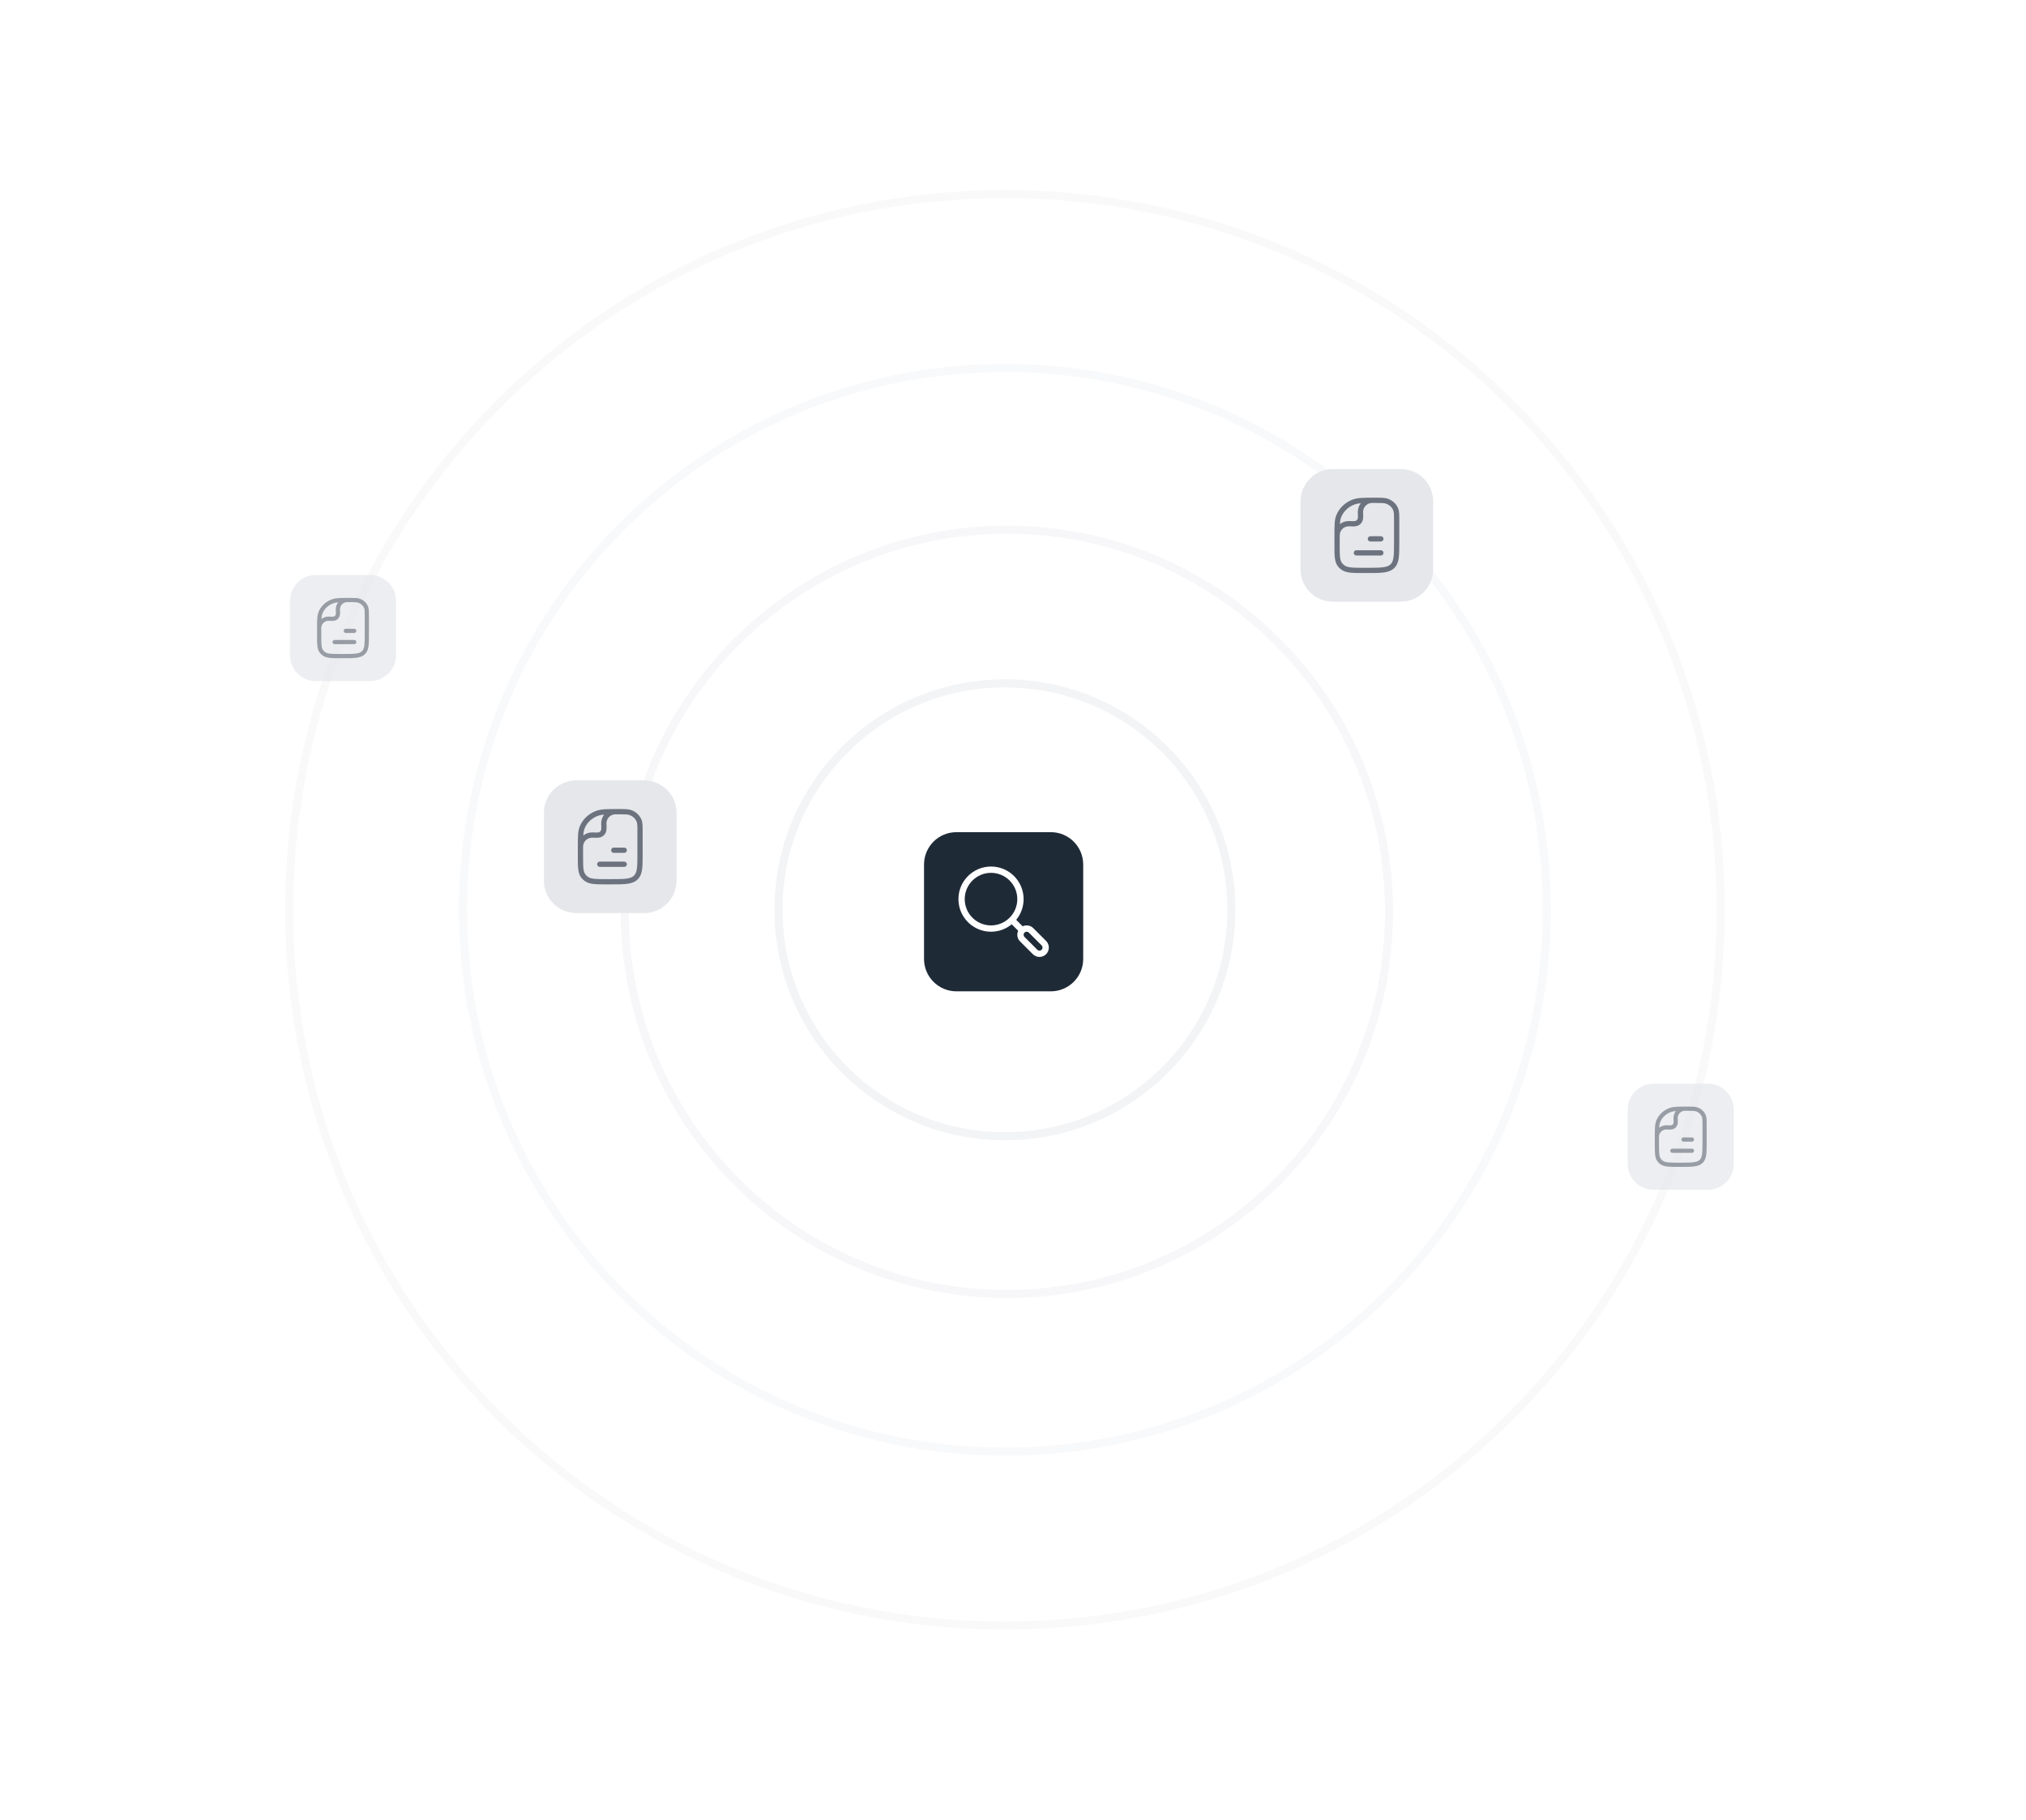 <svg width="501" height="450" viewBox="0 0 501 450" fill="none" xmlns="http://www.w3.org/2000/svg">
<path d="M248.5 449C124.788 449 24.5 348.712 24.5 225C24.5 101.288 124.788 1 248.5 1C372.212 1 472.5 101.288 472.5 225C472.5 348.712 372.212 449 248.5 449Z" stroke="white" stroke-opacity="0.1" stroke-width="2" stroke-linecap="round"/>
<path d="M248.5 281C217.572 281 192.5 255.928 192.5 225C192.5 194.072 217.572 169 248.5 169C279.428 169 304.5 194.072 304.5 225C304.5 255.928 279.428 281 248.5 281Z" stroke="#F3F4F6" stroke-width="2" stroke-linecap="round"/>
<g opacity="0.7">
<path d="M249 320C196.809 320 154.5 277.691 154.5 225.5C154.5 173.309 196.809 131 249 131C301.191 131 343.5 173.309 343.5 225.5C343.5 277.691 301.191 320 249 320Z" stroke="#F3F4F6" stroke-width="2" stroke-linecap="round"/>
</g>
<g opacity="0.55">
<path d="M248.5 359C174.494 359 114.5 299.006 114.5 225C114.5 150.994 174.494 91 248.5 91C322.506 91 382.5 150.994 382.5 225C382.5 299.006 322.506 359 248.5 359Z" stroke="#F3F4F6" stroke-width="2" stroke-linecap="round"/>
</g>
<g opacity="0.5">
<path d="M248.5 402C150.746 402 71.5 322.754 71.5 225C71.5 127.246 150.746 48 248.5 48C346.254 48 425.5 127.246 425.5 225C425.5 322.754 346.254 402 248.5 402Z" stroke="#F3F4F6" stroke-width="2" stroke-linecap="round"/>
</g>
<path d="M321.602 124C321.602 119.582 325.183 116 329.602 116H346.402C350.82 116 354.402 119.582 354.402 124V140.8C354.402 145.218 350.82 148.8 346.402 148.8H329.602C325.183 148.8 321.602 145.218 321.602 140.8V124Z" fill="#E5E7EB"/>
<path d="M341.472 133.915C341.831 133.915 342.122 133.624 342.122 133.265C342.122 132.906 341.831 132.615 341.472 132.615H338.872C338.513 132.615 338.222 132.906 338.222 133.265C338.222 133.624 338.513 133.915 338.872 133.915H341.472Z" fill="#6C737F"/>
<path d="M341.472 137.382C341.831 137.382 342.122 137.091 342.122 136.732C342.122 136.373 341.831 136.082 341.472 136.082L335.405 136.082C335.046 136.082 334.755 136.373 334.755 136.732C334.755 137.091 335.046 137.382 335.405 137.382H341.472Z" fill="#6C737F"/>
<path fill-rule="evenodd" clip-rule="evenodd" d="M338.052 141.715H337.298C335.916 141.715 334.829 141.715 333.966 141.625C333.084 141.534 332.36 141.342 331.74 140.905C331.409 140.672 331.114 140.395 330.864 140.081C330.392 139.487 330.184 138.789 330.085 137.946C329.988 137.128 329.988 136.099 329.988 134.804V132.533C329.988 131.269 329.988 130.288 330.04 129.496C330.093 128.694 330.202 128.041 330.44 127.439C331.167 125.606 332.696 124.175 334.616 123.501C335.811 123.082 337.278 123.082 339.848 123.082L340.162 123.082C341.579 123.082 342.462 123.082 343.191 123.337C344.36 123.748 345.297 124.621 345.744 125.748C345.895 126.13 345.96 126.535 345.991 127.008C346.022 127.469 346.022 128.037 346.022 128.752V134.184C346.022 135.774 346.022 137.038 345.88 138.028C345.734 139.051 345.425 139.877 344.738 140.523C344.057 141.165 343.196 141.448 342.128 141.583C341.084 141.715 339.748 141.715 338.052 141.715ZM341.965 140.294C342.903 140.175 343.45 139.951 343.847 139.577C344.239 139.208 344.47 138.708 344.593 137.844C344.72 136.957 344.722 135.786 344.722 134.132V128.774C344.722 128.032 344.721 127.507 344.694 127.093C344.667 126.685 344.616 126.431 344.535 126.227C344.235 125.469 343.593 124.856 342.76 124.564C342.268 124.391 341.628 124.382 340.014 124.382C339.736 124.382 339.474 124.382 339.226 124.383C338.026 124.425 337.067 125.41 337.067 126.62C337.067 126.748 337.072 126.885 337.079 127.039L337.082 127.096C337.088 127.23 337.095 127.376 337.098 127.522C337.105 127.851 337.095 128.236 336.995 128.607C336.802 129.329 336.237 129.894 335.514 130.088C335.143 130.187 334.759 130.198 334.429 130.191C334.284 130.188 334.138 130.181 334.003 130.174L333.946 130.172C333.792 130.165 333.655 130.159 333.528 130.159C332.291 130.159 331.289 131.161 331.289 132.398C331.289 132.408 331.289 132.418 331.288 132.428C331.288 132.47 331.288 132.513 331.288 132.556V134.762C331.288 136.108 331.289 137.061 331.376 137.795C331.46 138.513 331.619 138.942 331.882 139.272C332.053 139.487 332.257 139.679 332.489 139.843C332.85 140.097 333.323 140.251 334.1 140.332C334.888 140.415 335.908 140.415 337.335 140.415H338.005C339.759 140.415 341.012 140.414 341.965 140.294ZM331.335 129.62C331.938 129.143 332.7 128.859 333.528 128.859C333.689 128.859 333.853 128.866 334.007 128.873L334.065 128.876C334.201 128.882 334.329 128.888 334.456 128.891C334.752 128.897 334.988 128.883 335.178 128.832C335.452 128.759 335.666 128.544 335.74 128.27C335.791 128.08 335.805 127.844 335.799 127.549C335.796 127.421 335.79 127.294 335.784 127.158L335.781 127.099C335.774 126.945 335.767 126.781 335.767 126.62C335.767 125.803 336.044 125.051 336.508 124.452C335.908 124.501 335.453 124.585 335.047 124.728C333.463 125.284 332.229 126.454 331.649 127.918C331.481 128.342 331.386 128.844 331.338 129.582C331.337 129.594 331.336 129.607 331.335 129.62Z" fill="#6C737F"/>
<path d="M134.5 201C134.5 196.582 138.082 193 142.5 193H159.3C163.718 193 167.3 196.582 167.3 201V217.8C167.3 222.218 163.718 225.8 159.3 225.8H142.5C138.082 225.8 134.5 222.218 134.5 217.8V201Z" fill="#E5E7EB"/>
<path d="M154.37 210.915C154.729 210.915 155.02 210.624 155.02 210.265C155.02 209.906 154.729 209.615 154.37 209.615H151.77C151.411 209.615 151.12 209.906 151.12 210.265C151.12 210.624 151.411 210.915 151.77 210.915H154.37Z" fill="#6C737F"/>
<path d="M154.37 214.382C154.729 214.382 155.02 214.091 155.02 213.732C155.02 213.373 154.729 213.082 154.37 213.082L148.303 213.082C147.944 213.082 147.653 213.373 147.653 213.732C147.653 214.091 147.944 214.382 148.303 214.382H154.37Z" fill="#6C737F"/>
<path fill-rule="evenodd" clip-rule="evenodd" d="M150.95 218.715H150.196C148.815 218.715 147.727 218.715 146.864 218.625C145.983 218.534 145.258 218.342 144.638 217.905C144.307 217.672 144.012 217.395 143.763 217.081C143.29 216.487 143.082 215.789 142.983 214.946C142.887 214.128 142.887 213.099 142.887 211.804V209.533C142.887 208.269 142.887 207.288 142.939 206.496C142.992 205.694 143.1 205.041 143.339 204.439C144.065 202.606 145.595 201.175 147.515 200.501C148.71 200.082 150.176 200.082 152.746 200.082L153.06 200.082C154.477 200.082 155.361 200.082 156.089 200.337C157.258 200.748 158.196 201.621 158.642 202.748C158.793 203.13 158.858 203.535 158.89 204.008C158.92 204.469 158.92 205.037 158.92 205.752V211.184C158.92 212.774 158.92 214.038 158.779 215.028C158.632 216.051 158.324 216.877 157.637 217.523C156.955 218.165 156.095 218.448 155.027 218.583C153.983 218.715 152.647 218.715 150.95 218.715ZM154.863 217.294C155.801 217.175 156.348 216.951 156.746 216.577C157.138 216.208 157.368 215.708 157.492 214.844C157.618 213.957 157.62 212.786 157.62 211.132V205.774C157.62 205.032 157.62 204.507 157.592 204.093C157.566 203.685 157.514 203.431 157.434 203.227C157.133 202.469 156.491 201.856 155.659 201.564C155.167 201.391 154.527 201.382 152.912 201.382C152.635 201.382 152.372 201.382 152.124 201.383C150.925 201.425 149.965 202.41 149.965 203.62C149.965 203.748 149.971 203.885 149.978 204.039L149.981 204.096C149.987 204.23 149.994 204.376 149.997 204.522C150.004 204.851 149.993 205.236 149.894 205.607C149.7 206.329 149.136 206.894 148.413 207.088C148.042 207.187 147.657 207.198 147.328 207.191C147.182 207.188 147.036 207.181 146.902 207.174L146.845 207.172C146.691 207.165 146.554 207.159 146.426 207.159C145.19 207.159 144.187 208.161 144.187 209.398C144.187 209.408 144.187 209.418 144.187 209.428C144.187 209.47 144.187 209.513 144.187 209.556V211.762C144.187 213.108 144.188 214.061 144.274 214.795C144.359 215.513 144.518 215.942 144.78 216.272C144.951 216.487 145.156 216.679 145.387 216.843C145.749 217.097 146.221 217.251 146.999 217.332C147.786 217.415 148.807 217.415 150.234 217.415H150.903C152.657 217.415 153.911 217.414 154.863 217.294ZM144.234 206.62C144.837 206.143 145.598 205.859 146.426 205.859C146.587 205.859 146.752 205.866 146.905 205.873L146.964 205.876C147.1 205.882 147.227 205.888 147.355 205.891C147.65 205.897 147.886 205.883 148.076 205.832C148.35 205.759 148.565 205.544 148.638 205.27C148.689 205.08 148.703 204.844 148.697 204.549C148.694 204.421 148.688 204.294 148.682 204.158L148.679 204.099C148.672 203.945 148.665 203.781 148.665 203.62C148.665 202.803 148.942 202.051 149.407 201.452C148.806 201.501 148.352 201.585 147.945 201.728C146.362 202.284 145.128 203.454 144.547 204.918C144.379 205.342 144.285 205.844 144.236 206.582C144.235 206.594 144.234 206.607 144.234 206.62Z" fill="#6C737F"/>
<g opacity="0.7">
<path d="M71.699 148.599C71.699 145.065 74.565 142.199 78.099 142.199H91.539C95.074 142.199 97.939 145.065 97.939 148.599V162.039C97.939 165.574 95.074 168.439 91.539 168.439H78.099C74.565 168.439 71.699 165.574 71.699 162.039V148.599Z" fill="#E5E7EB"/>
<path d="M87.593 156.534C87.88 156.534 88.113 156.301 88.113 156.014C88.113 155.727 87.88 155.494 87.593 155.494H85.513C85.226 155.494 84.993 155.727 84.993 156.014C84.993 156.301 85.226 156.534 85.513 156.534H87.593Z" fill="#6C737F"/>
<path d="M87.593 159.307C87.88 159.307 88.113 159.074 88.113 158.787C88.113 158.5 87.88 158.267 87.593 158.267L82.74 158.267C82.452 158.267 82.22 158.5 82.22 158.787C82.22 159.074 82.452 159.307 82.74 159.307H87.593Z" fill="#6C737F"/>
<path fill-rule="evenodd" clip-rule="evenodd" d="M84.857 162.774H84.254C83.149 162.774 82.278 162.774 81.588 162.702C80.883 162.628 80.303 162.475 79.808 162.126C79.543 161.939 79.307 161.717 79.107 161.466C78.729 160.991 78.563 160.433 78.483 159.759C78.406 159.104 78.406 158.281 78.406 157.245V155.428C78.406 154.417 78.406 153.632 78.448 152.999C78.49 152.357 78.577 151.834 78.768 151.353C79.349 149.887 80.573 148.742 82.109 148.203C83.065 147.867 84.238 147.867 86.294 147.867L86.545 147.867C87.679 147.867 88.385 147.867 88.968 148.071C89.904 148.4 90.653 149.099 91.011 150C91.132 150.305 91.184 150.63 91.209 151.008C91.233 151.377 91.233 151.831 91.233 152.403V156.748C91.233 158.021 91.233 159.032 91.12 159.824C91.003 160.643 90.756 161.303 90.206 161.82C89.661 162.333 88.973 162.56 88.118 162.668C87.283 162.774 86.214 162.774 84.857 162.774ZM87.988 161.636C88.738 161.542 89.176 161.362 89.493 161.063C89.807 160.768 89.992 160.368 90.09 159.677C90.192 158.967 90.193 158.03 90.193 156.707V152.421C90.193 151.827 90.193 151.407 90.171 151.076C90.149 150.75 90.108 150.546 90.044 150.383C89.803 149.777 89.29 149.287 88.624 149.053C88.23 148.915 87.718 148.907 86.427 148.907C86.205 148.907 85.995 148.907 85.796 148.908C84.837 148.941 84.069 149.73 84.069 150.698C84.069 150.8 84.073 150.909 84.079 151.033L84.081 151.078C84.086 151.186 84.092 151.302 84.094 151.419C84.1 151.683 84.091 151.99 84.012 152.287C83.857 152.865 83.405 153.317 82.827 153.472C82.53 153.551 82.223 153.56 81.959 153.554C81.843 153.552 81.726 153.546 81.618 153.541L81.573 153.539C81.45 153.533 81.34 153.529 81.238 153.529C80.249 153.529 79.447 154.331 79.447 155.32C79.447 155.328 79.447 155.336 79.446 155.344C79.446 155.378 79.446 155.412 79.446 155.447V157.211C79.446 158.288 79.447 159.05 79.516 159.637C79.584 160.212 79.711 160.555 79.921 160.819C80.058 160.991 80.221 161.145 80.406 161.276C80.696 161.479 81.074 161.603 81.696 161.668C82.326 161.733 83.142 161.734 84.284 161.734H84.82C86.222 161.734 87.225 161.733 87.988 161.636ZM79.484 153.098C79.966 152.716 80.575 152.489 81.238 152.489C81.367 152.489 81.498 152.494 81.621 152.5L81.668 152.502C81.777 152.507 81.879 152.512 81.981 152.514C82.217 152.519 82.406 152.508 82.558 152.467C82.777 152.408 82.949 152.237 83.007 152.018C83.048 151.866 83.059 151.677 83.055 151.441C83.052 151.339 83.048 151.236 83.043 151.128L83.04 151.081C83.035 150.958 83.029 150.826 83.029 150.698C83.029 150.044 83.25 149.442 83.622 148.963C83.142 149.003 82.778 149.07 82.453 149.184C81.186 149.629 80.199 150.564 79.735 151.736C79.6 152.075 79.525 152.477 79.486 153.067C79.485 153.077 79.484 153.087 79.484 153.098Z" fill="#6C737F"/>
</g>
<g opacity="0.7" filter="url(#filter0_b_982_190501)">
<path d="M402.5 274.4C402.5 270.865 405.365 268 408.9 268H422.34C425.875 268 428.74 270.865 428.74 274.4V287.84C428.74 291.375 425.875 294.24 422.34 294.24H408.9C405.365 294.24 402.5 291.375 402.5 287.84V274.4Z" fill="#E5E7EB"/>
<path d="M418.394 282.335C418.681 282.335 418.914 282.102 418.914 281.815C418.914 281.527 418.681 281.295 418.394 281.295H416.314C416.027 281.295 415.794 281.527 415.794 281.815C415.794 282.102 416.027 282.335 416.314 282.335H418.394Z" fill="#6C737F"/>
<path d="M418.394 285.108C418.681 285.108 418.914 284.875 418.914 284.588C418.914 284.301 418.681 284.068 418.394 284.068L413.54 284.068C413.253 284.068 413.02 284.301 413.02 284.588C413.02 284.875 413.253 285.108 413.54 285.108H418.394Z" fill="#6C737F"/>
<path fill-rule="evenodd" clip-rule="evenodd" d="M415.658 288.575H415.055C413.949 288.575 413.079 288.575 412.389 288.503C411.684 288.429 411.104 288.276 410.608 287.927C410.344 287.74 410.108 287.518 409.908 287.267C409.53 286.792 409.363 286.234 409.284 285.559C409.207 284.905 409.207 284.081 409.207 283.046V281.228C409.207 280.217 409.207 279.433 409.249 278.799C409.291 278.157 409.378 277.635 409.569 277.154C410.15 275.687 411.373 274.543 412.909 274.003C413.865 273.668 415.038 273.668 417.094 273.668L417.346 273.668C418.48 273.668 419.186 273.668 419.769 273.872C420.704 274.201 421.454 274.9 421.811 275.801C421.932 276.106 421.984 276.431 422.009 276.808C422.034 277.178 422.034 277.632 422.034 278.204V282.549C422.034 283.822 422.034 284.833 421.921 285.625C421.804 286.443 421.557 287.104 421.007 287.621C420.462 288.134 419.774 288.361 418.919 288.469C418.084 288.575 417.015 288.575 415.658 288.575ZM418.788 287.437C419.539 287.342 419.976 287.163 420.294 286.864C420.608 286.569 420.792 286.169 420.891 285.478C420.992 284.768 420.994 283.831 420.994 282.508V278.222C420.994 277.628 420.993 277.208 420.972 276.877C420.95 276.55 420.909 276.347 420.844 276.184C420.604 275.577 420.091 275.087 419.425 274.854C419.031 274.715 418.519 274.708 417.228 274.708C417.005 274.708 416.796 274.708 416.597 274.708C415.637 274.742 414.87 275.531 414.87 276.498C414.87 276.6 414.874 276.71 414.88 276.833L414.882 276.879C414.887 276.986 414.893 277.103 414.895 277.22C414.901 277.483 414.892 277.791 414.813 278.088C414.658 278.666 414.206 279.118 413.628 279.272C413.331 279.352 413.024 279.36 412.76 279.355C412.643 279.352 412.527 279.347 412.419 279.342L412.373 279.34C412.25 279.334 412.141 279.33 412.039 279.33C411.049 279.33 410.248 280.131 410.248 281.121C410.248 281.129 410.247 281.137 410.247 281.145C410.247 281.178 410.247 281.213 410.247 281.247V283.012C410.247 284.089 410.248 284.851 410.317 285.438C410.385 286.013 410.512 286.356 410.722 286.62C410.859 286.792 411.022 286.946 411.207 287.076C411.497 287.28 411.875 287.404 412.497 287.468C413.127 287.534 413.943 287.535 415.085 287.535H415.62C417.023 287.535 418.026 287.534 418.788 287.437ZM410.285 278.898C410.767 278.517 411.376 278.29 412.039 278.29C412.167 278.29 412.299 278.295 412.422 278.301L412.469 278.303C412.577 278.308 412.68 278.313 412.782 278.315C413.018 278.32 413.207 278.309 413.359 278.268C413.578 278.209 413.749 278.038 413.808 277.819C413.849 277.667 413.86 277.478 413.855 277.241C413.853 277.139 413.848 277.037 413.843 276.929L413.841 276.881C413.835 276.759 413.83 276.627 413.83 276.498C413.83 275.845 414.051 275.243 414.423 274.764C413.943 274.803 413.579 274.87 413.254 274.985C411.987 275.429 411 276.365 410.536 277.537C410.401 277.876 410.325 278.277 410.287 278.868C410.286 278.878 410.285 278.888 410.285 278.898Z" fill="#6C737F"/>
</g>
<path d="M228.5 213.801C228.5 209.383 232.082 205.801 236.5 205.801H259.86C264.278 205.801 267.86 209.383 267.86 213.801V237.161C267.86 241.579 264.278 245.161 259.86 245.161H236.5C232.082 245.161 228.5 241.579 228.5 237.161V213.801Z" fill="#1F2A37"/>
<path fill-rule="evenodd" clip-rule="evenodd" d="M245.064 214.299C240.612 214.299 237.004 217.907 237.004 222.359C237.004 226.81 240.612 230.419 245.064 230.419C247.009 230.419 248.793 229.73 250.185 228.583L251.786 230.185C251.379 231.045 251.531 232.105 252.243 232.817L255.406 235.98C256.312 236.885 257.779 236.885 258.685 235.98C259.59 235.074 259.59 233.606 258.685 232.701L255.522 229.538C254.81 228.826 253.75 228.674 252.89 229.081L251.288 227.48C252.435 226.088 253.124 224.304 253.124 222.359C253.124 217.907 249.515 214.299 245.064 214.299ZM238.564 222.359C238.564 218.769 241.474 215.859 245.064 215.859C248.654 215.859 251.564 218.769 251.564 222.359C251.564 225.949 248.654 228.859 245.064 228.859C241.474 228.859 238.564 225.949 238.564 222.359ZM254.419 230.641C254.122 230.345 253.642 230.345 253.346 230.641C253.05 230.937 253.05 231.417 253.346 231.713L256.509 234.877C256.805 235.173 257.286 235.173 257.582 234.877C257.878 234.581 257.878 234.1 257.582 233.804L254.419 230.641Z" fill="white"/>
<defs>
<filter id="filter0_b_982_190501" x="394.18" y="259.68" width="42.878" height="42.88" filterUnits="userSpaceOnUse" color-interpolation-filters="sRGB">
<feFlood flood-opacity="0" result="BackgroundImageFix"/>
<feGaussianBlur in="BackgroundImageFix" stdDeviation="4.16"/>
<feComposite in2="SourceAlpha" operator="in" result="effect1_backgroundBlur_982_190501"/>
<feBlend mode="normal" in="SourceGraphic" in2="effect1_backgroundBlur_982_190501" result="shape"/>
</filter>
</defs>
</svg>

